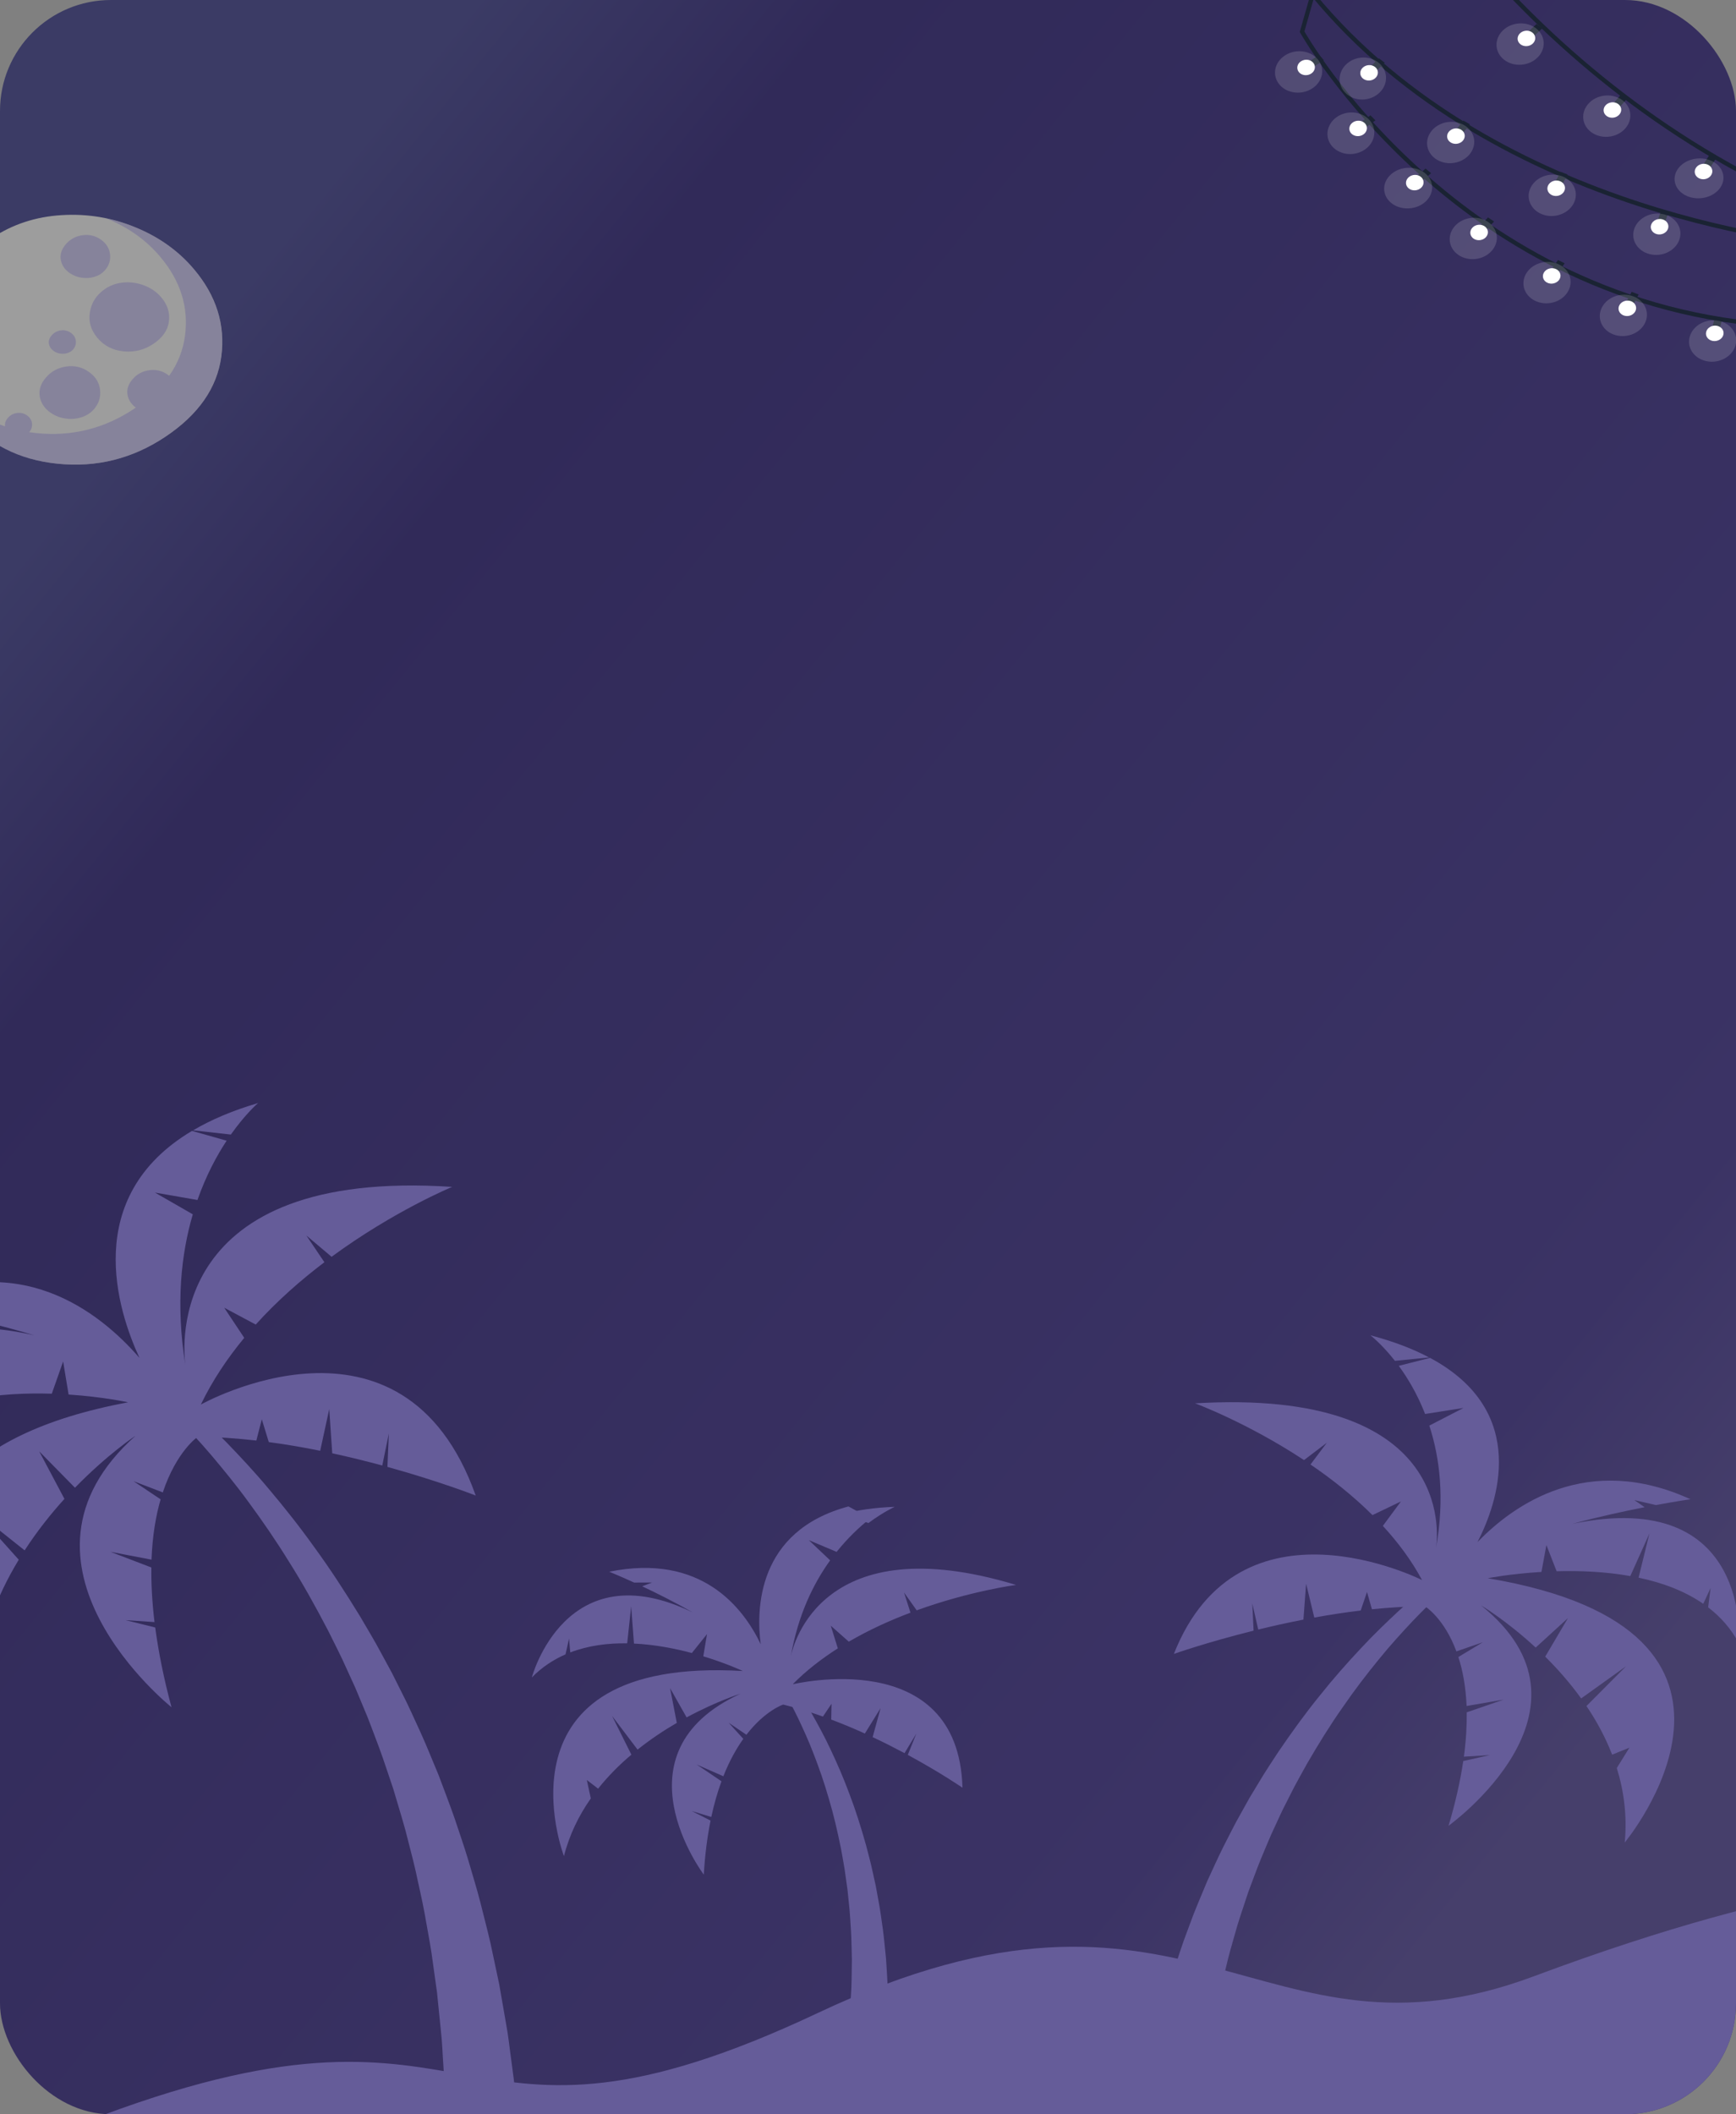 <svg width="248" height="302" viewBox="0 0 248 302" fill="none" xmlns="http://www.w3.org/2000/svg">
<rect x="0" y="0" width="248" height="302" fill="#808080" stroke="none"/>
<g clip-path="url(#clip0_1348_42429)">
<rect width="248" height="302" rx="15.845" fill="url(#paint0_linear_1348_42429)"/>
<path d="M196.372 -26.694C196.372 -26.694 217.119 13.536 263.136 31.151L260.743 34.904C260.743 34.904 214.037 31.424 187.533 -0.824L186.011 4.528C186.011 4.528 208.11 44 254.571 46.543" stroke="#1A2333" stroke-width="0.615" stroke-miterlimit="10"/>
<path d="M219.5 3.424L218.096 4.746L218.913 5.377L220.318 4.054L219.5 3.424Z" fill="#1A2333"/>
<path d="M217.141 4.76C216.666 5.218 216.691 5.916 217.2 6.319C217.709 6.722 218.502 6.676 218.979 6.215C219.453 5.758 219.429 5.059 218.92 4.656C218.411 4.253 217.617 4.3 217.141 4.76Z" fill="white"/>
<path opacity="0.15" d="M214.697 4.347C213.425 5.576 213.496 7.444 214.856 8.521C216.216 9.598 218.347 9.474 219.619 8.245C220.891 7.016 220.82 5.148 219.46 4.071C218.1 2.994 215.968 3.118 214.697 4.347Z" fill="white"/>
<path d="M231.548 13.539L230.294 14.968L231.175 15.532L232.429 14.102L231.548 13.539Z" fill="#1A2333"/>
<path d="M229.349 15.066C228.923 15.561 229.024 16.25 229.574 16.608C230.124 16.966 230.912 16.854 231.338 16.359C231.765 15.865 231.663 15.176 231.114 14.818C230.564 14.46 229.776 14.572 229.349 15.066Z" fill="white"/>
<path opacity="0.15" d="M226.876 14.857C225.737 16.181 226.004 18.03 227.475 18.987C228.947 19.943 231.063 19.649 232.202 18.325C233.34 17.002 233.074 15.153 231.602 14.196C230.131 13.239 228.014 13.534 226.876 14.857Z" fill="white"/>
<path d="M244.17 22.186L243.177 23.762L244.142 24.206L245.135 22.63L244.17 22.186Z" fill="#1A2333"/>
<path d="M242.263 23.992C241.923 24.535 242.14 25.2 242.747 25.481C243.354 25.762 244.12 25.549 244.46 25.007C244.8 24.464 244.584 23.799 243.977 23.518C243.369 23.237 242.604 23.449 242.263 23.992Z" fill="white"/>
<path opacity="0.15" d="M243.649 28.199C245.509 27.73 246.599 26.132 246.085 24.629C245.571 23.126 243.647 22.288 241.787 22.757C239.927 23.226 238.837 24.824 239.351 26.326C239.865 27.829 241.789 28.667 243.649 28.199Z" fill="white"/>
<path d="M188.456 7.852L186.783 8.926L187.449 9.674L189.122 8.599L188.456 7.852Z" fill="#1A2333"/>
<path d="M185.841 8.766C185.281 9.141 185.158 9.836 185.569 10.316C185.977 10.796 186.764 10.88 187.326 10.503C187.886 10.128 188.009 9.434 187.598 8.953C187.19 8.473 186.403 8.389 185.841 8.766Z" fill="white"/>
<path opacity="0.15" d="M183.526 7.946C182.023 8.953 181.696 10.811 182.795 12.098C183.893 13.385 186.002 13.612 187.504 12.606C189.007 11.6 189.333 9.741 188.235 8.454C187.137 7.167 185.028 6.94 183.526 7.946Z" fill="white"/>
<path d="M195.779 16.476L194.175 17.622L194.885 18.34L196.49 17.194L195.779 16.476Z" fill="#1A2333"/>
<path d="M193.225 17.511C192.687 17.911 192.605 18.61 193.042 19.069C193.479 19.528 194.273 19.577 194.81 19.177C195.348 18.778 195.431 18.078 194.994 17.62C194.557 17.161 193.762 17.112 193.225 17.511Z" fill="white"/>
<path opacity="0.15" d="M191.953 21.892C193.713 22.346 195.601 21.434 196.17 19.857C196.738 18.279 195.772 16.632 194.012 16.178C192.251 15.724 190.363 16.635 189.795 18.213C189.226 19.791 190.192 21.438 191.953 21.892Z" fill="white"/>
<path d="M203.654 24.081L202.188 25.354L202.976 26.012L204.442 24.739L203.654 24.081Z" fill="#1A2333"/>
<path d="M201.229 25.327C200.733 25.77 200.73 26.468 201.216 26.887C201.705 27.308 202.499 27.288 202.995 26.844C203.491 26.401 203.494 25.703 203.009 25.283C202.52 24.863 201.725 24.883 201.229 25.327Z" fill="white"/>
<path opacity="0.15" d="M203.369 29.03C204.82 27.959 205.008 26.124 203.79 24.93C202.572 23.735 200.409 23.635 198.959 24.706C197.509 25.776 197.32 27.612 198.538 28.806C199.756 30 201.919 30.1 203.369 29.03Z" fill="white"/>
<path d="M212.575 31.057L211.278 32.458L212.143 33.041L213.44 31.64L212.575 31.057Z" fill="#1A2333"/>
<path d="M210.329 32.535C209.891 33.019 209.968 33.712 210.507 34.084C211.044 34.454 211.836 34.362 212.276 33.876C212.715 33.389 212.636 32.699 212.096 32.329C211.559 31.96 210.767 32.051 210.328 32.538L210.329 32.535Z" fill="white"/>
<path opacity="0.15" d="M207.859 32.268C206.682 33.564 206.898 35.422 208.338 36.412C209.778 37.404 211.903 37.155 213.078 35.858C214.255 34.562 214.04 32.703 212.599 31.714C211.16 30.722 209.034 30.971 207.859 32.268Z" fill="white"/>
<path d="M222.573 37.139L221.524 38.688L222.474 39.158L223.523 37.61L222.573 37.139Z" fill="#1A2333"/>
<path d="M220.594 38.876C220.237 39.409 220.428 40.081 221.025 40.377C221.621 40.673 222.393 40.482 222.75 39.949C223.107 39.415 222.915 38.743 222.319 38.447C221.723 38.152 220.951 38.343 220.594 38.876Z" fill="white"/>
<path opacity="0.15" d="M218.114 38.929C217.155 40.355 217.671 42.157 219.269 42.952C220.863 43.748 222.934 43.237 223.891 41.808C224.851 40.383 224.335 38.58 222.737 37.785C221.143 36.989 219.072 37.5 218.114 38.929Z" fill="white"/>
<path d="M233.097 41.68L232.226 43.311L233.221 43.699L234.092 42.069L233.097 41.68Z" fill="#1A2333"/>
<path d="M231.339 43.598C231.041 44.156 231.307 44.808 231.933 45.052C232.56 45.296 233.312 45.04 233.61 44.482C233.909 43.923 233.643 43.271 233.016 43.027C232.39 42.784 231.638 43.039 231.339 43.598Z" fill="white"/>
<path opacity="0.15" d="M228.869 43.866C228.069 45.364 228.783 47.107 230.461 47.76C232.14 48.413 234.153 47.731 234.951 46.236C235.75 44.741 235.038 42.995 233.36 42.342C231.678 41.688 229.668 42.371 228.869 43.866Z" fill="white"/>
<path d="M246.077 45.392L245.021 45.194L244.553 46.951L245.608 47.149L246.077 45.392Z" fill="#1A2333"/>
<path d="M243.743 47.392C243.579 47.987 243.993 48.574 244.671 48.697C245.344 48.822 246.027 48.439 246.19 47.839C246.354 47.244 245.94 46.657 245.262 46.534C244.588 46.409 243.906 46.792 243.743 47.392Z" fill="white"/>
<path opacity="0.15" d="M241.384 48.111C240.946 49.709 242.058 51.274 243.869 51.608C245.676 51.941 247.496 50.914 247.936 49.314C248.374 47.716 247.262 46.151 245.452 45.816C243.644 45.483 241.824 46.51 241.384 48.111Z" fill="white"/>
<path d="M196.994 8.336L195.604 9.67L196.429 10.294L197.819 8.96L196.994 8.336Z" fill="#1A2333"/>
<path d="M194.658 9.685C194.187 10.148 194.22 10.846 194.733 11.241C195.246 11.636 196.041 11.587 196.509 11.12C196.978 10.654 196.947 9.96 196.434 9.565C195.921 9.17 195.126 9.219 194.658 9.685Z" fill="white"/>
<path opacity="0.15" d="M194.252 14.204C196.068 14.371 197.736 13.169 197.977 11.519C198.219 9.869 196.942 8.397 195.126 8.231C193.31 8.064 191.642 9.266 191.401 10.916C191.159 12.566 192.436 14.038 194.252 14.204Z" fill="white"/>
<path d="M209.057 17.226L207.894 18.711L208.807 19.233L209.971 17.749L209.057 17.226Z" fill="#1A2333"/>
<path d="M206.956 18.843C206.56 19.355 206.703 20.04 207.274 20.371C207.845 20.702 208.63 20.555 209.026 20.042C209.422 19.53 209.28 18.845 208.709 18.514C208.138 18.183 207.352 18.33 206.956 18.843Z" fill="white"/>
<path opacity="0.15" d="M204.468 18.749C203.408 20.12 203.789 21.951 205.319 22.837C206.849 23.724 208.949 23.332 210.008 21.961C211.068 20.59 210.687 18.759 209.157 17.872C207.627 16.986 205.527 17.378 204.468 18.749Z" fill="white"/>
<path d="M222.95 24.539L222.072 26.166L223.066 26.557L223.943 24.93L222.95 24.539Z" fill="#1A2333"/>
<path d="M221.179 26.445C220.878 27.002 221.141 27.653 221.769 27.901C222.398 28.148 223.145 27.895 223.448 27.335C223.75 26.777 223.486 26.126 222.858 25.879C222.23 25.631 221.482 25.885 221.179 26.445Z" fill="white"/>
<path opacity="0.15" d="M218.711 26.704C217.906 28.199 218.613 29.942 220.291 30.605C221.97 31.265 223.98 30.589 224.789 29.095C225.594 27.6 224.887 25.857 223.209 25.194C221.53 24.534 219.52 25.21 218.711 26.704Z" fill="white"/>
<path d="M238.388 30.244L237.349 29.975L236.733 31.694L237.773 31.963L238.388 30.244Z" fill="#1A2333"/>
<path d="M235.885 32.08C235.672 32.667 236.034 33.279 236.696 33.447C237.358 33.615 238.067 33.277 238.28 32.69C238.494 32.103 238.132 31.491 237.47 31.323C236.808 31.155 236.099 31.493 235.885 32.08Z" fill="white"/>
<path opacity="0.15" d="M233.483 32.641C232.913 34.211 233.885 35.847 235.658 36.298C237.431 36.749 239.328 35.843 239.897 34.273C240.467 32.703 239.494 31.066 237.722 30.615C235.949 30.165 234.052 31.07 233.483 32.641Z" fill="white"/>
<path opacity="0.15" d="M248.664 36.827C248.219 38.425 249.326 39.994 251.132 40.333C252.94 40.673 254.764 39.652 255.208 38.056C255.653 36.458 254.546 34.889 252.741 34.55C250.932 34.21 249.108 35.231 248.664 36.827Z" fill="white"/>
<path d="M274.604 268.699C274.604 268.699 258.333 267.654 219.104 282.299C179.875 296.944 170.068 262.421 116.838 287.531C63.598 312.642 70.603 281.254 14.571 302.176L274.613 302.176L274.613 268.691L274.604 268.699Z" fill="#655C99"/>
<path d="M22.596 197.333C22.596 197.333 22.711 197.419 22.928 197.579C23.145 197.745 23.47 197.997 23.889 198.315C24.713 198.966 25.891 199.942 27.344 201.23C28.782 202.531 30.502 204.131 32.374 206.049C34.232 207.975 36.313 210.179 38.416 212.701C40.534 215.211 42.753 217.992 44.928 221.039C47.14 224.067 49.287 227.366 51.412 230.838C52.431 232.591 53.515 234.356 54.491 236.202C54.989 237.118 55.488 238.041 55.994 238.97C56.464 239.913 56.941 240.856 57.418 241.812C58.401 243.704 59.239 245.669 60.15 247.614C61.032 249.572 61.819 251.577 62.658 253.562C63.409 255.573 64.19 257.585 64.898 259.603C65.563 261.634 66.286 263.646 66.886 265.671C67.464 267.702 68.107 269.7 68.613 271.705C69.112 273.71 69.639 275.688 70.088 277.647C70.507 279.612 70.912 281.544 71.316 283.436C71.649 285.341 71.967 287.2 72.285 289.012C72.632 290.824 72.798 292.603 73.044 294.316C73.268 296.029 73.513 297.689 73.636 299.289C73.94 302.482 74.236 305.416 74.337 308.018C74.475 310.621 74.634 312.891 74.626 314.763C74.692 318.507 74.72 320.645 74.72 320.645L63.164 320.286C63.164 320.286 63.272 318.248 63.467 314.683C63.597 312.898 63.605 310.734 63.648 308.244C63.735 305.755 63.648 302.946 63.576 299.886C63.568 298.353 63.446 296.759 63.344 295.113C63.221 293.467 63.185 291.754 62.976 290.008C62.802 288.255 62.614 286.463 62.434 284.624C62.181 282.792 61.92 280.926 61.653 279.021C61.364 277.122 60.981 275.204 60.648 273.252C60.294 271.3 59.817 269.355 59.405 267.37C58.964 265.392 58.408 263.427 57.916 261.435C57.374 259.457 56.753 257.485 56.175 255.507C55.502 253.555 54.881 251.577 54.165 249.645C53.421 247.72 52.749 245.775 51.932 243.896C51.535 242.953 51.144 242.011 50.754 241.075C50.335 240.152 49.916 239.229 49.496 238.32C48.687 236.481 47.755 234.715 46.894 232.956C45.08 229.477 43.23 226.151 41.293 223.091C39.392 220.01 37.434 217.176 35.547 214.613C33.675 212.037 31.803 209.78 30.127 207.789C28.435 205.81 26.874 204.151 25.559 202.803C24.236 201.469 23.159 200.453 22.415 199.776C22.039 199.451 21.757 199.198 21.562 199.026C21.367 198.86 21.266 198.774 21.266 198.774L22.596 197.313L22.596 197.333Z" fill="#655C99"/>
<path d="M36.868 157.561C33.182 158.643 30.118 159.964 27.581 161.457L32.98 162.062C35.105 159.054 36.868 157.561 36.868 157.561Z" fill="#655C99"/>
<path d="M28.692 200.631C30.354 197.173 32.494 193.999 34.893 191.098L32.031 186.797L36.534 189.2C39.606 185.801 42.995 182.833 46.342 180.297L43.761 176.474L47.368 179.521C56.337 172.935 64.599 169.536 64.599 169.536C23.821 166.841 26.141 192.406 26.473 194.955C25.086 186.239 25.888 179.089 27.543 173.453L22.13 170.346L28.208 171.408C29.437 167.916 30.954 165.095 32.378 162.937L27.427 161.537C11.534 171.003 16.817 187.255 19.925 193.96C14.136 187.288 2.478 178.16 -13.777 186.412C-13.777 186.412 -11.63 186.75 -8.313 187.434L-4.894 186.558L-6.52 187.812C-3.275 188.516 0.75 189.492 4.892 190.733C-23.556 184.174 -21.445 211.778 -21.445 211.778C-20.217 209.189 -18.54 207.104 -16.574 205.431L-16.964 202.019L-15.8 204.807C-12.816 202.51 -9.252 201.07 -5.566 200.207L-7.287 192.426L-4.258 199.928C-0.254 199.131 3.829 198.965 7.4 199.078L9.019 194.471L9.799 199.197C14.786 199.529 18.299 200.306 18.299 200.306C-31.282 209.554 -3.376 246.803 -3.376 246.803C-3.774 242.109 -3.246 237.728 -2.119 233.698L-4.114 230.12L-1.382 231.348C-0.312 228.261 1.097 225.4 2.68 222.791L-3.586 215.794L3.519 221.457C5.318 218.682 7.284 216.219 9.207 214.101L5.6 207.31L10.71 212.508C15.365 207.721 19.369 205.079 19.369 205.079C-1.172 223.362 24.5 243.862 24.5 243.862C23.365 239.646 22.628 235.869 22.173 232.47L17.938 231.421L22.072 231.7C21.725 228.819 21.595 226.23 21.624 223.9L15.777 221.662L21.645 222.784C21.775 219.326 22.274 216.478 22.946 214.167L19.072 211.572L23.257 213.178C25.223 207.277 28.244 205.232 28.244 205.232C31.012 205.252 33.831 205.451 36.621 205.77L37.401 202.729L38.399 205.989C40.899 206.321 43.364 206.746 45.742 207.23L47.036 201.269L47.462 207.589C49.992 208.133 52.391 208.737 54.61 209.335L55.55 204.761L55.347 209.534C62.813 211.598 67.959 213.623 67.959 213.623C57.566 184.4 28.699 200.625 28.699 200.625L28.692 200.631Z" fill="#655C99"/>
<path d="M208.65 223.021C208.65 223.021 208.545 223.091 208.35 223.22C208.154 223.355 207.86 223.56 207.482 223.819C206.738 224.347 205.674 225.139 204.362 226.185C203.064 227.241 201.511 228.54 199.82 230.098C198.143 231.661 196.264 233.45 194.365 235.498C192.453 237.535 190.449 239.794 188.485 242.267C186.488 244.725 184.55 247.404 182.632 250.222C181.711 251.645 180.733 253.079 179.852 254.577C179.401 255.321 178.951 256.07 178.494 256.825C178.07 257.59 177.639 258.355 177.209 259.131C176.321 260.667 175.564 262.263 174.742 263.842C173.946 265.432 173.234 267.059 172.477 268.671C171.799 270.304 171.094 271.937 170.454 273.576C169.854 275.225 169.202 276.858 168.66 278.502C168.138 280.151 167.557 281.773 167.1 283.401C166.65 285.028 166.174 286.635 165.769 288.224C165.39 289.82 165.025 291.388 164.66 292.924C164.359 294.471 164.072 295.98 163.785 297.451C163.472 298.923 163.322 300.367 163.1 301.758C162.898 303.148 162.676 304.496 162.565 305.795C162.291 308.387 162.023 310.769 161.932 312.882C161.808 314.995 161.664 316.838 161.671 318.358C161.612 321.397 161.586 323.133 161.586 323.133L172.021 322.842C172.021 322.842 171.923 321.187 171.747 318.293C171.629 316.843 171.623 315.086 171.583 313.065C171.505 311.044 171.583 308.764 171.649 306.28C171.655 305.035 171.766 303.741 171.858 302.405C171.968 301.068 172.001 299.677 172.19 298.26C172.347 296.837 172.517 295.382 172.68 293.889C172.908 292.401 173.143 290.887 173.385 289.34C173.646 287.799 173.991 286.241 174.292 284.657C174.611 283.072 175.042 281.493 175.414 279.881C175.812 278.275 176.315 276.68 176.758 275.063C177.248 273.457 177.809 271.856 178.331 270.25C178.938 268.666 179.499 267.06 180.145 265.491C180.817 263.928 181.424 262.349 182.162 260.824C182.521 260.058 182.873 259.293 183.225 258.533C183.604 257.784 183.982 257.035 184.361 256.296C185.092 254.804 185.934 253.37 186.71 251.942C188.348 249.118 190.019 246.417 191.768 243.933C193.484 241.432 195.252 239.131 196.956 237.05C198.646 234.959 200.336 233.127 201.85 231.51C203.377 229.904 204.787 228.556 205.974 227.462C207.168 226.379 208.141 225.554 208.813 225.004C209.152 224.74 209.407 224.536 209.583 224.395C209.759 224.261 209.851 224.191 209.851 224.191L208.65 223.005L208.65 223.021Z" fill="#655C99"/>
<path d="M195.768 190.731C199.096 191.61 201.863 192.682 204.153 193.895L199.279 194.385C197.36 191.944 195.768 190.731 195.768 190.731Z" fill="#655C99"/>
<path d="M203.15 225.699C201.649 222.891 199.717 220.315 197.551 217.96L200.135 214.467L196.07 216.418C193.296 213.659 190.236 211.249 187.214 209.191L189.544 206.086L186.287 208.56C178.189 203.214 170.73 200.454 170.73 200.454C207.548 198.266 205.454 219.021 205.153 221.091C206.406 214.014 205.682 208.21 204.188 203.634L209.075 201.112L203.587 201.974C202.478 199.139 201.107 196.848 199.822 195.097L204.292 193.96C218.642 201.645 213.872 214.839 211.066 220.282C216.293 214.866 226.819 207.455 241.496 214.154C241.496 214.154 239.557 214.429 236.562 214.984L233.475 214.273L234.944 215.292C232.014 215.863 228.379 216.655 224.639 217.663C250.325 212.338 248.419 234.748 248.419 234.748C247.31 232.646 245.796 230.954 244.021 229.596L244.373 226.825L243.323 229.089C240.628 227.224 237.41 226.055 234.082 225.354L235.635 219.037L232.901 225.128C229.286 224.481 225.599 224.346 222.375 224.438L220.913 220.697L220.208 224.535C215.706 224.804 212.534 225.435 212.534 225.435C257.301 232.943 232.105 263.184 232.105 263.184C232.464 259.373 231.987 255.816 230.969 252.545L232.771 249.64L230.304 250.637C229.338 248.131 228.065 245.808 226.636 243.689L232.294 238.009L225.879 242.606C224.254 240.353 222.479 238.354 220.744 236.635L224 231.121L219.386 235.341C215.184 231.455 211.568 229.31 211.568 229.31C230.115 244.153 206.935 260.796 206.935 260.796C207.96 257.374 208.625 254.307 209.036 251.548L212.86 250.696L209.128 250.922C209.441 248.583 209.558 246.481 209.532 244.59L214.812 242.773L209.513 243.684C209.395 240.876 208.945 238.564 208.338 236.688L211.836 234.581L208.057 235.885C206.282 231.094 203.555 229.434 203.555 229.434C201.055 229.45 198.51 229.612 195.991 229.871L195.286 227.402L194.386 230.048C192.128 230.318 189.903 230.663 187.756 231.056L186.588 226.216L186.203 231.347C183.919 231.789 181.752 232.28 179.749 232.765L178.9 229.051L179.083 232.926C172.342 234.603 167.696 236.246 167.696 236.246C177.08 212.521 203.144 225.694 203.144 225.694L203.15 225.699Z" fill="#655C99"/>
<path d="M111.077 237.579C111.077 237.579 111.138 237.652 111.253 237.789C111.366 237.93 111.536 238.143 111.756 238.414C112.183 238.962 112.784 239.774 113.506 240.829C114.216 241.89 115.056 243.186 115.932 244.709C116.796 246.233 117.755 247.971 118.661 249.913C119.579 251.849 120.508 253.974 121.351 256.259C122.223 258.538 122.991 260.977 123.708 263.522C124.033 264.797 124.4 266.092 124.676 267.419C124.822 268.08 124.967 268.745 125.116 269.416C125.237 270.089 125.363 270.763 125.486 271.446C125.756 272.803 125.912 274.183 126.121 275.561C126.308 276.944 126.42 278.34 126.571 279.732C126.656 281.126 126.762 282.525 126.817 283.916C126.838 285.308 126.904 286.698 126.883 288.075C126.845 289.453 126.859 290.82 126.777 292.169C126.691 293.517 126.629 294.853 126.518 296.163C126.385 297.472 126.249 298.758 126.122 300.019C125.943 301.276 125.763 302.502 125.593 303.698C125.443 304.899 125.176 306.049 124.978 307.17C124.765 308.288 124.579 309.375 124.32 310.405C123.845 312.47 123.42 314.37 122.932 316.028C122.469 317.692 122.092 319.151 121.685 320.33C120.928 322.702 120.49 324.055 120.49 324.055L112.622 321.9C112.622 321.9 113.133 320.632 114.031 318.417C114.503 317.312 114.972 315.948 115.535 314.385C116.128 312.83 116.67 311.044 117.276 309.102C117.6 308.133 117.856 307.108 118.14 306.053C118.408 304.994 118.75 303.908 118.98 302.771C119.236 301.637 119.491 300.475 119.761 299.285C119.98 298.087 120.201 296.867 120.425 295.621C120.633 294.375 120.781 293.101 120.97 291.815C121.145 290.525 121.234 289.218 121.376 287.898C121.497 286.576 121.535 285.244 121.624 283.906C121.675 282.568 121.671 281.22 121.697 279.876C121.653 278.533 121.65 277.181 121.572 275.843C121.472 274.505 121.427 273.166 121.268 271.845C121.197 271.184 121.13 270.524 121.063 269.868C120.972 269.216 120.882 268.564 120.788 267.921C120.626 266.626 120.363 265.356 120.149 264.103C119.647 261.606 119.088 259.2 118.412 256.946C117.765 254.686 117.026 252.571 116.278 250.64C115.543 248.703 114.74 246.967 114.014 245.431C113.275 243.901 112.558 242.593 111.942 241.524C111.319 240.461 110.796 239.641 110.429 239.089C110.241 238.821 110.101 238.615 110.004 238.474C109.905 238.337 109.854 238.265 109.854 238.265L111.081 237.566L111.077 237.579Z" fill="#655C99"/>
<path d="M127.826 215.238C124.987 215.337 122.53 215.697 120.404 216.258L124.059 217.552C126.243 215.927 127.826 215.238 127.826 215.238Z" fill="#655C99"/>
<path d="M113.235 240.589C115.17 238.63 117.37 236.933 119.69 235.454L118.681 232.215L121.256 234.497C124.154 232.806 127.174 231.445 130.067 230.356L129.145 227.47L130.954 230.022C138.659 227.237 145.151 226.392 145.151 226.392C117.512 218.013 113.33 234.872 112.983 236.569C113.995 230.724 116.17 226.246 118.593 222.882L115.546 219.997L119.517 221.672C121.159 219.621 122.849 218.05 124.324 216.891L121.211 215.181C108.057 218.696 108.037 230.032 108.672 234.861C106.172 229.617 100.163 221.834 87.033 224.506C87.033 224.506 88.444 225.074 90.587 226.055L93.154 226.047L91.743 226.591C93.832 227.573 96.4 228.858 98.988 230.333C80.765 221.471 75.977 239.609 75.977 239.609C77.414 238.14 79.048 237.07 80.789 236.311L81.291 234.048L81.466 236.035C84.054 235.041 86.849 234.692 89.598 234.736L90.168 229.44L90.567 234.769C93.521 234.908 96.388 235.466 98.836 236.12L101.001 233.414L100.471 236.588C103.851 237.614 106.108 238.687 106.108 238.687C69.666 236.574 80.564 265.131 80.564 265.131C81.351 262.04 82.709 259.302 84.402 256.888L83.831 254.256L85.445 255.493C86.885 253.677 88.509 252.062 90.197 250.638L87.44 245.107L91.08 249.914C92.955 248.419 94.874 247.151 96.686 246.099L95.725 241.134L98.088 245.317C102.396 242.989 105.769 241.938 105.769 241.938C87.399 250.379 100.542 267.775 100.542 267.775C100.71 264.872 101.055 262.317 101.509 260.052L98.812 258.686L101.613 259.539C102.025 257.625 102.522 255.935 103.069 254.438L99.525 252.043L103.337 253.722C104.21 251.514 105.2 249.759 106.189 248.379L104.093 246.075L106.629 247.792C109.327 244.308 111.883 243.482 111.883 243.482C113.796 243.946 115.704 244.533 117.564 245.193L118.793 243.36L118.746 245.624C120.404 246.245 122.015 246.92 123.552 247.62L125.799 243.988L124.663 248.131C126.292 248.894 127.818 249.674 129.22 250.421L130.906 247.625L129.685 250.669C134.39 253.216 137.497 255.359 137.497 255.359C136.914 234.828 113.241 240.586 113.241 240.586L113.235 240.589Z" fill="#655C99"/>
<path d="M-9.049 45.728C-8.132 40.793 -5.477 36.875 -1.109 33.972C1.811 32.031 5.109 30.957 8.788 30.73C12.466 30.503 15.996 31.085 19.378 32.485C22.754 33.873 25.526 35.863 27.712 38.456C30.912 42.247 32.209 46.401 31.619 50.906C31.014 55.419 28.34 59.251 23.573 62.422C18.908 65.523 13.801 66.799 8.257 66.242C2.7 65.693 -1.775 63.393 -5.198 59.338C-8.7 55.188 -9.979 50.662 -9.044 45.732L-9.049 45.728Z" fill="#9D9D9D"/>
<g opacity="0.4">
<path d="M27.712 38.457C25.526 35.863 22.754 33.877 19.377 32.486C17.982 31.908 16.559 31.478 15.112 31.177C15.187 31.206 15.261 31.23 15.335 31.263C18.396 32.523 20.907 34.327 22.889 36.677C25.791 40.117 26.967 43.878 26.428 47.962C26.154 50.023 25.4 51.93 24.163 53.681C24.088 53.619 24.009 53.561 23.93 53.499C23.158 52.959 22.293 52.752 21.34 52.88C20.386 53.004 19.6 53.421 18.977 54.123C18.34 54.841 18.084 55.585 18.21 56.361C18.331 57.104 18.731 57.724 19.4 58.219C19.312 58.281 19.224 58.343 19.135 58.405C14.908 61.217 10.275 62.373 5.248 61.869C4.885 61.832 4.527 61.787 4.173 61.733C4.173 61.733 4.173 61.733 4.173 61.729C4.49 61.37 4.625 60.957 4.573 60.486C4.522 60.015 4.285 59.631 3.852 59.33C3.429 59.033 2.96 58.921 2.439 58.991C1.918 59.062 1.49 59.285 1.146 59.669C0.797 60.061 0.657 60.465 0.727 60.891C0.727 60.899 0.727 60.903 0.732 60.907C-2.282 59.879 -4.84 58.112 -6.956 55.605C-7.621 54.817 -8.193 54.007 -8.682 53.19C-8.017 55.325 -6.868 57.373 -5.212 59.338C-1.789 63.393 2.685 65.697 8.243 66.242C13.787 66.8 18.898 65.524 23.558 62.423C28.33 59.252 31.004 55.419 31.604 50.906C32.195 46.401 30.897 42.251 27.698 38.457L27.712 38.457Z" fill="#655C99"/>
<path d="M12.857 44.498C12.596 45.864 12.954 47.12 13.922 48.272C14.871 49.395 16.112 50.035 17.652 50.188C19.191 50.341 20.605 49.99 21.898 49.127C23.219 48.247 23.963 47.186 24.131 45.935C24.293 44.688 23.935 43.536 23.047 42.483C22.442 41.764 21.675 41.211 20.735 40.827C19.796 40.439 18.819 40.278 17.801 40.34C16.782 40.402 15.866 40.699 15.057 41.24C13.847 42.045 13.108 43.131 12.857 44.498Z" fill="#655C99"/>
<path d="M9.954 38.998C10.447 39.344 11.009 39.567 11.642 39.666C12.275 39.766 12.893 39.724 13.498 39.543C14.102 39.361 14.595 39.051 14.986 38.609C15.567 37.953 15.814 37.193 15.721 36.334C15.628 35.475 15.191 34.769 14.4 34.216C13.628 33.675 12.763 33.468 11.809 33.596C10.856 33.72 10.07 34.137 9.447 34.839C8.81 35.558 8.554 36.301 8.679 37.077C8.805 37.854 9.233 38.494 9.954 39.002L9.954 38.998Z" fill="#655C99"/>
<path d="M7.237 58.958C7.842 59.384 8.53 59.656 9.302 59.776C10.079 59.9 10.837 59.846 11.572 59.623C12.312 59.4 12.916 59.02 13.395 58.483C14.107 57.678 14.409 56.753 14.297 55.7C14.186 54.647 13.646 53.789 12.679 53.107C11.73 52.442 10.679 52.191 9.507 52.347C8.34 52.5 7.377 53.008 6.614 53.867C5.833 54.746 5.521 55.655 5.675 56.605C5.828 57.554 6.349 58.339 7.233 58.958L7.237 58.958Z" fill="#655C99"/>
<path d="M7.683 50.147C7.953 50.337 8.26 50.456 8.604 50.51C8.953 50.564 9.287 50.543 9.618 50.44C9.948 50.341 10.218 50.172 10.431 49.932C10.748 49.573 10.883 49.16 10.832 48.689C10.78 48.218 10.543 47.834 10.111 47.533C9.687 47.236 9.218 47.124 8.697 47.194C8.176 47.265 7.748 47.488 7.404 47.872C7.055 48.264 6.915 48.669 6.985 49.094C7.055 49.515 7.288 49.866 7.683 50.143L7.683 50.147Z" fill="#655C99"/>
</g>
</g>
<defs>
<linearGradient id="paint0_linear_1348_42429" x1="261.527" y1="272" x2="-31.437" y2="33.021" gradientUnits="userSpaceOnUse">
<stop offset="0.108" stop-color="#463F6B"/>
<stop offset="0.212" stop-color="#3B3365"/>
<stop offset="0.741" stop-color="#312A59"/>
<stop offset="0.852" stop-color="#3B3B65"/>
</linearGradient>
<clipPath id="clip0_1348_42429">
<rect width="248" height="302" rx="15.845" fill="white"/>
</clipPath>
</defs>
</svg>
